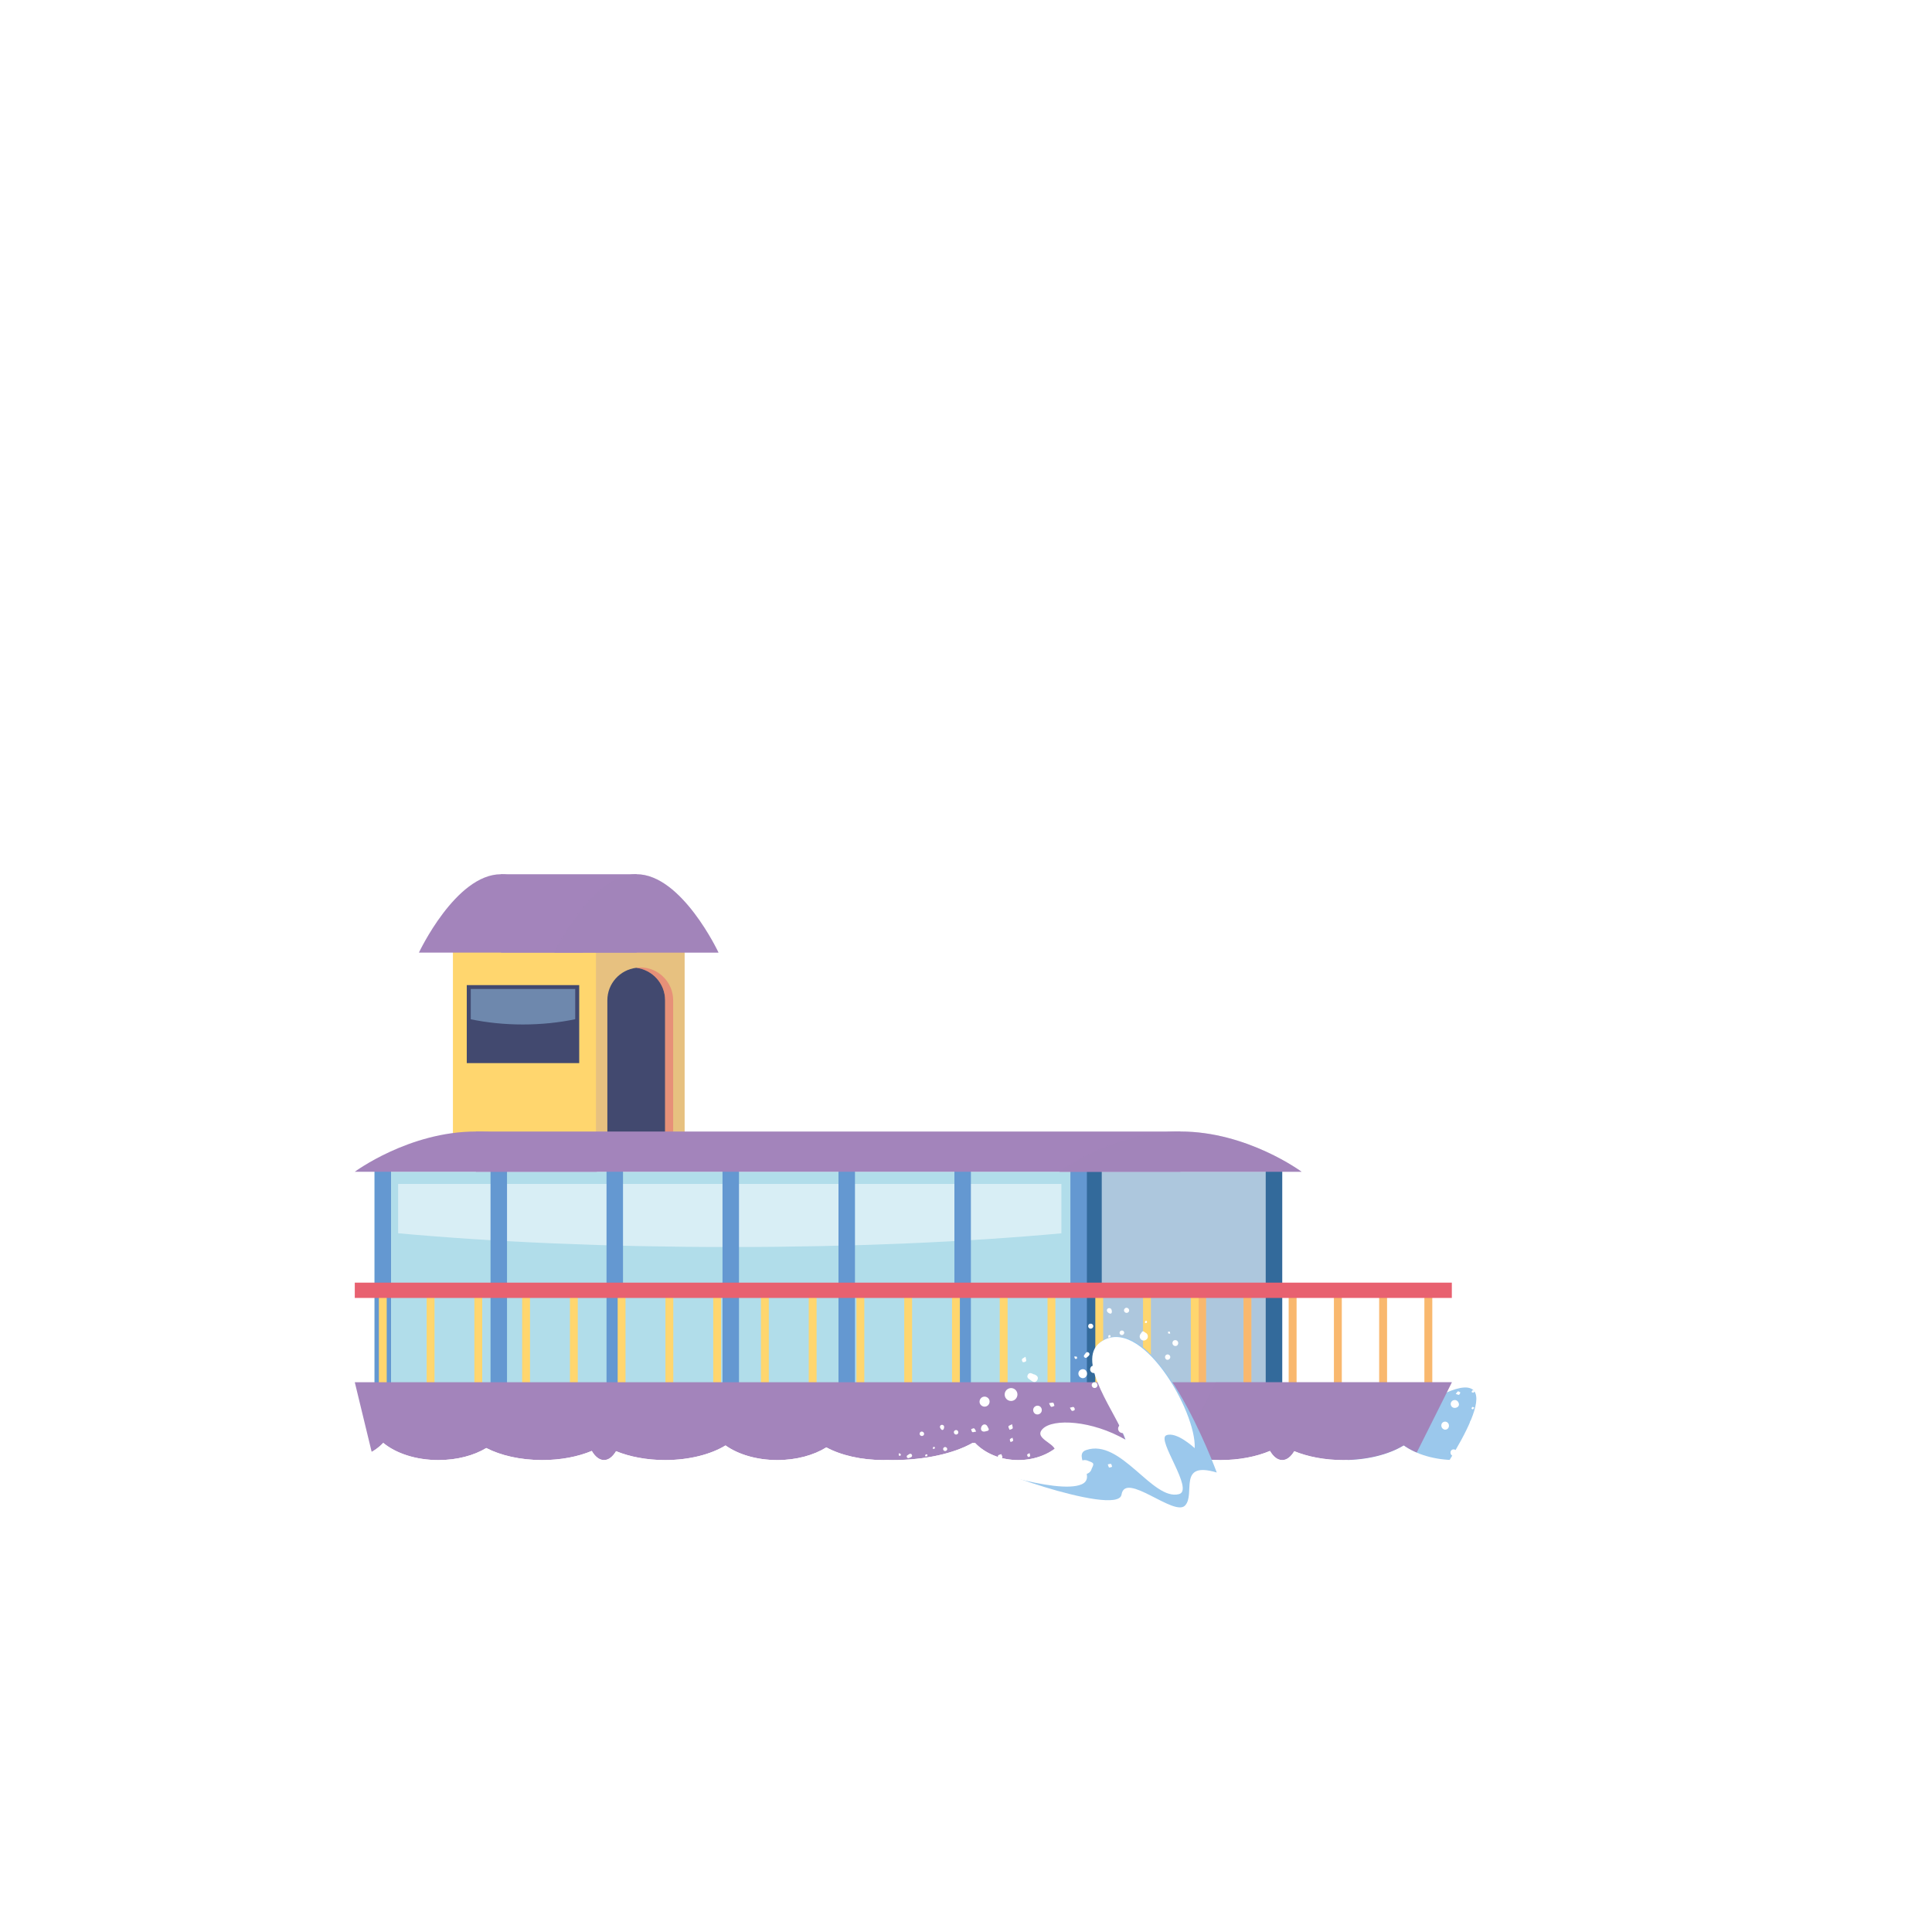 <?xml version="1.0" encoding="UTF-8"?><svg xmlns="http://www.w3.org/2000/svg" xmlns:xlink="http://www.w3.org/1999/xlink" viewBox="0 0 300 300"><defs><style>.cls-1{fill:#ffd66e;}.cls-2{fill:#b1ddea;}.cls-3,.cls-4{fill:#fff;}.cls-5{stroke:#e86170;}.cls-5,.cls-6{stroke-linecap:round;stroke-linejoin:round;stroke-width:1.22px;}.cls-5,.cls-6,.cls-7{fill:none;}.cls-5,.cls-4,.cls-8,.cls-9,.cls-10{opacity:.5;}.cls-5,.cls-8,.cls-11,.cls-10{mix-blend-mode:multiply;}.cls-6{stroke:#ffd66e;}.cls-12,.cls-8{fill:#e86170;}.cls-13{isolation:isolate;}.cls-11{opacity:.25;}.cls-11,.cls-14{fill:#a384bb;}.cls-15{fill:#6498d1;}.cls-16{filter:url(#drop-shadow-3);}.cls-17,.cls-9{fill:#9bc8ec;}.cls-18{fill:#42496f;}.cls-19{fill:#336a9b;}.cls-20{clip-path:url(#clippath);}</style><clipPath id="clippath"><path class="cls-7" d="M27.11,96.93v129.24c1.89.35,3.97.55,6.16.55,5.08,0,9.57-1.04,12.41-2.65.14,0,.28-.01.41-.02,1.53,1.62,3.96,2.67,6.71,2.67s5.18-1.05,6.71-2.67c1.96,1.62,5.06,2.67,8.57,2.67,2.89,0,5.51-.71,7.43-1.87,2.25,1.16,5.31,1.87,8.68,1.87,2.91,0,5.58-.53,7.7-1.42.52.89,1.18,1.42,1.9,1.42s1.35-.52,1.87-1.38c2.11.86,4.74,1.38,7.61,1.38,3.75,0,7.1-.88,9.39-2.27,1.96,1.39,4.84,2.27,8.04,2.27,2.98,0,5.67-.76,7.61-1.97,2.27,1.22,5.41,1.97,8.89,1.97.15,0,.3-.02.45-.02.31,0,.61.02.93.02,5.08,0,9.57-1.04,12.41-2.65.14,0,.28-.01.41-.02,1.53,1.62,3.96,2.67,6.71,2.67s5.18-1.05,6.71-2.67c1.96,1.62,5.06,2.67,8.57,2.67,2.89,0,5.51-.71,7.43-1.87,2.25,1.16,5.31,1.87,8.68,1.87,2.91,0,5.58-.53,7.7-1.42.52.89,1.18,1.42,1.9,1.42s1.35-.52,1.87-1.38c2.11.86,4.74,1.38,7.61,1.38,3.75,0,7.1-.88,9.39-2.27,1.96,1.39,4.84,2.27,8.04,2.27,2.98,0,5.67-.76,7.61-1.97,2.27,1.22,5.41,1.97,8.89,1.97.62,0,1.23-.04,1.82-.08V96.93H27.11Z"/></clipPath><filter id="drop-shadow-3" x="55.1" y="135.75" width="171.57" height="98.23" filterUnits="userSpaceOnUse"><feOffset dx="-1.22" dy="0"/><feGaussianBlur result="blur" stdDeviation="0"/><feFlood flood-color="#42496f" flood-opacity="1"/><feComposite in2="blur" operator="in"/><feComposite in="SourceGraphic"/></filter></defs><g class="cls-13"><g id="bateau_07"><g class="cls-20"><path class="cls-3" d="M223.5,229.72s12.46-16.65,7.99-18.23c-4.46-1.58-22.19,13.79-22.19,13.79l14.19,4.44Z"/><path class="cls-17" d="M220.29,233.79s12.46-16.65,7.99-18.23c-4.46-1.58-22.19,13.79-22.19,13.79l14.19,4.44Z"/><path class="cls-3" d="M232.16,225.03c-.52.26-1.03-.08-1.14-.43-.13-.41.06-.86.45-1.02.42-.16.88.04,1.04.46.03.07.04.14.07.21.21.57.18.63-.42.78Z"/><path class="cls-3" d="M233.29,212.48c.11.38-.1.78-.48.9-.4.13-.81-.09-.92-.49-.1-.38.12-.78.5-.89.37-.11.78.11.9.48Z"/><path class="cls-3" d="M226.52,217.91c.09.32-.06.56-.42.68-.35.11-.71-.07-.81-.41-.1-.33.1-.67.43-.76.35-.1.68.1.8.49Z"/><path class="cls-3" d="M223.83,221.51c-.09-.33.09-.65.41-.74.32-.08.64.11.73.43.09.35-.09.7-.41.78-.32.08-.64-.12-.74-.48Z"/><path class="cls-3" d="M232.49,220.05c.09.32-.09.66-.4.75-.32.1-.65-.08-.75-.4-.1-.32.08-.65.4-.75.32-.1.65.07.75.4Z"/><path class="cls-3" d="M227.57,228.28c.08.3-.12.62-.43.69-.3.07-.6-.11-.68-.4-.09-.31.09-.62.4-.7.31-.08.62.1.7.41Z"/><path class="cls-3" d="M229.91,210.4c.3-.08.59.09.68.39.09.31-.09.62-.41.7-.3.07-.6-.1-.68-.39-.09-.31.09-.62.41-.7Z"/><path class="cls-3" d="M225.25,225.69c-.07-.29.08-.56.35-.62.28-.06.58.12.65.39.07.28-.08.54-.36.62-.29.08-.56-.09-.64-.38Z"/><path class="cls-3" d="M236.01,213.17c.02.08.05.16.07.24.04.25-.07.43-.33.47-.26.04-.41-.1-.46-.34-.03-.13-.01-.26-.04-.39-.04-.24.02-.42.27-.47.25-.06.38.09.44.32.01.06.03.12.05.17h0Z"/><path class="cls-3" d="M222.59,216.39c-.08-.27.06-.56.32-.64.26-.08.58.1.66.37.07.26-.1.56-.35.63-.26.07-.54-.09-.62-.36Z"/><path class="cls-3" d="M239.65,221.63c.3-.09.57.02.66.27.08.24-.06.53-.32.61-.26.08-.73-.17-.8-.43-.05-.2.08-.34.46-.46Z"/><path class="cls-3" d="M237.35,224.87c-.07-.27.1-.55.38-.61.29-.06.5.07.59.35.09.27-.07.54-.36.62-.28.07-.55-.09-.62-.36Z"/><path class="cls-3" d="M240.12,217.19c.06.26-.12.55-.39.61-.28.06-.52-.09-.58-.36-.06-.27.11-.55.38-.61.26-.06.54.11.59.36Z"/><path class="cls-3" d="M233.07,215.63c.25-.07.53.08.61.33.08.26-.09.55-.37.62-.26.06-.53-.1-.59-.35-.06-.25.1-.53.35-.6Z"/><path class="cls-3" d="M235,221.81c-.23.03-.42-.06-.5-.32-.07-.24.08-.52.32-.57.26-.05.45.06.54.31.08.23-.09.5-.36.57Z"/><path class="cls-3" d="M227.83,213.39c-.15-.12-.36-.21-.44-.37-.12-.23.04-.43.27-.5.24-.08.47.03.51.27.03.17-.11.36-.17.55l-.17.05Z"/><path class="cls-3" d="M228.37,220.55c.25.16.43.23.52.36.03.05-.12.31-.23.36-.2.09-.39-.02-.42-.26-.01-.11.06-.22.13-.46Z"/><path class="cls-3" d="M226.06,216.43c.16-.19.24-.36.34-.38.11-.02.24.11.37.18-.07.12-.11.3-.22.35-.1.04-.25-.07-.5-.14Z"/><path class="cls-3" d="M230.13,214.96c-.15.18-.22.34-.32.35-.1.02-.23-.1-.34-.16.07-.12.1-.29.21-.35.07-.04.23.07.45.15Z"/><path class="cls-3" d="M236.89,211.17c-.16.19-.24.35-.33.36-.1.01-.27-.09-.32-.19-.03-.06.08-.26.17-.29.1-.03.24.05.48.12Z"/><path class="cls-3" d="M234.63,216.59c.18.16.33.23.34.33.01.1-.11.22-.18.33-.11-.07-.28-.11-.32-.2-.04-.09.07-.23.15-.46Z"/><path class="cls-3" d="M235.77,218.7c.17.13.32.19.33.28.02.09-.08.26-.16.29-.08.02-.25-.07-.29-.15-.04-.08.05-.21.12-.41Z"/><path class="cls-3" d="M225.35,213.71c.16.14.3.2.33.29.02.08-.08.27-.14.27-.1.01-.27-.06-.31-.14-.04-.07.06-.21.13-.42Z"/><path class="cls-3" d="M226.87,212.42c-.16-.14-.31-.21-.32-.29-.01-.1.1-.21.15-.31.1.06.26.1.29.18.03.08-.06.22-.12.42Z"/><path class="cls-3" d="M233.69,226.1c.13.11.28.18.28.24,0,.1-.1.2-.16.3-.1-.07-.23-.11-.28-.2-.03-.06.08-.18.16-.34Z"/><path class="cls-3" d="M229.07,228.74c.13-.13.2-.27.28-.27.1,0,.19.12.29.18-.07.08-.12.22-.2.24-.08.02-.19-.07-.36-.15Z"/><path class="cls-3" d="M229,215.98c-.1.13-.15.27-.22.28-.09,0-.2-.07-.29-.12.06-.09.1-.22.18-.26.06-.03.18.05.33.1Z"/><path class="cls-3" d="M228.93,218.57c-.1.13-.15.24-.22.27-.05.02-.21-.08-.21-.12,0-.09.06-.2.13-.25.04-.03.16.05.3.1Z"/><g class="cls-16"><rect class="cls-1" x="71.55" y="146.54" width="35.98" height="29.74"/><rect class="cls-11" x="93.76" y="146.54" width="13.77" height="29.74"/><rect class="cls-14" x="79.01" y="135.75" width="21.06" height="12.17"/><path class="cls-14" d="M100.06,135.75c-7.03,0-12.74,12.17-12.74,12.17h25.47s-5.7-12.17-12.74-12.17Z"/><path class="cls-14" d="M79.01,135.75c-7.03,0-12.74,12.17-12.74,12.17h25.47s-5.7-12.17-12.74-12.17Z"/><path class="cls-11" d="M100.06,135.75c-7.03,0-12.74,12.17-12.74,12.17h25.47s-5.7-12.17-12.74-12.17Z"/><rect class="cls-18" x="73.7" y="152.97" width="17.46" height="12.11"/><path class="cls-18" d="M100.01,150.28c-2.52.31-4.48,2.44-4.48,5.05v21.31h8.97v-21.31c0-2.61-1.96-4.74-4.48-5.05Z"/><path class="cls-8" d="M100.64,150.22h0c-.22,0-.42.04-.63.06,2.52.31,4.48,2.44,4.48,5.05v21.31h1.26v-21.31c0-2.82-2.29-5.11-5.11-5.11Z"/><path class="cls-9" d="M74.32,158.27c2.43.51,5.17.81,8.08.81s5.7-.3,8.14-.82v-4.69h-16.22v4.7Z"/><rect class="cls-2" x="59.38" y="181.95" width="140.94" height="35.76"/><path class="cls-4" d="M63.04,191.5c14.78,1.35,32.49,2.14,51.55,2.14s36.68-.78,51.44-2.13v-7.67H63.04v7.66Z"/><rect class="cls-11" x="169.92" y="181.95" width="30.4" height="35.76"/><rect class="cls-19" x="197.76" y="180.66" width="2.56" height="37.05"/><rect class="cls-19" x="169.74" y="180.66" width="2.56" height="37.05"/><rect class="cls-15" x="167.43" y="180.66" width="2.56" height="37.05"/><rect class="cls-15" x="149.42" y="180.66" width="2.56" height="37.05"/><rect class="cls-15" x="131.42" y="180.66" width="2.56" height="37.05"/><rect class="cls-15" x="113.41" y="180.66" width="2.56" height="37.05"/><rect class="cls-15" x="95.4" y="180.66" width="2.56" height="37.05"/><rect class="cls-15" x="77.39" y="180.66" width="2.56" height="37.05"/><rect class="cls-15" x="59.38" y="180.66" width="2.56" height="37.05"/><rect class="cls-14" x="75.12" y="175.7" width="109.4" height="6.25"/><path class="cls-14" d="M184.52,175.7c-10.39,0-18.81,6.25-18.81,6.25h37.62s-8.42-6.25-18.81-6.25Z"/><path class="cls-14" d="M75.12,175.7c-10.39,0-18.81,6.25-18.81,6.25h37.62s-8.42-6.25-18.81-6.25Z"/><path class="cls-11" d="M184.52,175.7c-10.39,0-18.81,6.25-18.81,6.25h37.62s-8.42-6.25-18.81-6.25Z"/><line class="cls-6" x1="223.01" y1="200.35" x2="223.01" y2="216.23"/><line class="cls-6" x1="215.99" y1="200.35" x2="215.99" y2="216.23"/><line class="cls-6" x1="208.96" y1="200.35" x2="208.96" y2="216.23"/><line class="cls-6" x1="201.94" y1="200.35" x2="201.94" y2="216.23"/><line class="cls-6" x1="194.92" y1="200.35" x2="194.92" y2="216.23"/><line class="cls-6" x1="187.89" y1="200.35" x2="187.89" y2="216.23"/><g class="cls-10"><line class="cls-5" x1="223.01" y1="200.35" x2="223.01" y2="216.23"/><line class="cls-5" x1="215.99" y1="200.35" x2="215.99" y2="216.23"/><line class="cls-5" x1="208.96" y1="200.35" x2="208.96" y2="216.23"/><line class="cls-5" x1="201.94" y1="200.35" x2="201.94" y2="216.23"/><line class="cls-5" x1="194.92" y1="200.35" x2="194.92" y2="216.23"/><line class="cls-5" x1="187.89" y1="200.35" x2="187.89" y2="216.23"/></g><line class="cls-6" x1="186.74" y1="200.35" x2="186.74" y2="216.23"/><line class="cls-6" x1="179.32" y1="200.35" x2="179.32" y2="216.23"/><line class="cls-6" x1="171.91" y1="200.35" x2="171.91" y2="216.23"/><line class="cls-6" x1="164.49" y1="200.35" x2="164.49" y2="216.23"/><line class="cls-6" x1="157.07" y1="200.35" x2="157.07" y2="216.23"/><line class="cls-6" x1="149.66" y1="200.35" x2="149.66" y2="216.23"/><line class="cls-6" x1="142.24" y1="200.35" x2="142.24" y2="216.23"/><line class="cls-6" x1="134.82" y1="200.35" x2="134.82" y2="216.23"/><line class="cls-6" x1="127.41" y1="200.35" x2="127.41" y2="216.23"/><line class="cls-6" x1="119.99" y1="200.35" x2="119.99" y2="216.23"/><line class="cls-6" x1="112.58" y1="200.35" x2="112.58" y2="216.23"/><line class="cls-6" x1="105.16" y1="200.35" x2="105.16" y2="216.23"/><line class="cls-6" x1="97.74" y1="200.35" x2="97.74" y2="216.23"/><line class="cls-6" x1="90.33" y1="200.35" x2="90.33" y2="216.23"/><line class="cls-6" x1="82.91" y1="200.35" x2="82.91" y2="216.23"/><line class="cls-6" x1="75.49" y1="200.35" x2="75.49" y2="216.23"/><line class="cls-6" x1="68.08" y1="200.35" x2="68.08" y2="216.23"/><line class="cls-6" x1="60.66" y1="200.35" x2="60.66" y2="216.23"/><rect class="cls-12" x="56.31" y="199.17" width="170.35" height="2.37"/><polygon class="cls-14" points="216.99 233.98 61 233.98 56.31 214.63 226.67 214.63 216.99 233.98"/><polygon class="cls-11" points="190.02 214.63 180.34 233.98 216.99 233.98 226.67 214.63 190.02 214.63"/></g></g><path class="cls-17" d="M188.94,228.66s-9.57-26.22-18.07-20.25c-2.41,1.69,3.9,15.14,3.9,15.14,0,0-8.4-4.08-9.07-.58s-3.9,6.23-10.36,4.94c-6.46-1.29,18.24,7.83,18.81,4.17s8.16,3.47,9.86,1.7c1.7-1.77-1.25-6.97,4.93-5.13Z"/><path class="cls-3" d="M185.51,224.87c.31-5.67-8.43-20.92-14.64-16.45-4.09,2.94,2.88,11.61,3.9,15.14-5.19-3-11.26-3.35-12.88-1.67-1.62,1.67,2.99,2.38,1.72,3.9s-13.2,1.55-13.2,1.55c0,0,13.68,4.84,17.55,3.14,2.44-1.07-1.48-4.55.68-5.31,5.41-1.89,10.29,7.89,14.42,6.84,2.45-.62-3.54-8.49-1.96-9.14,1.58-.65,4.4,1.99,4.4,1.99Z"/><path class="cls-3" d="M149.75,226.15c.28.3.14.7-.07.85-.25.17-.59.13-.77-.11-.19-.25-.14-.59.11-.79.04-.03.08-.05.13-.08.34-.25.38-.24.61.13Z"/><path class="cls-3" d="M141.13,227.81c.23-.15.54-.09.69.15.16.24.1.56-.15.71-.23.14-.54.07-.69-.16-.15-.23-.08-.55.15-.69Z"/><path class="cls-3" d="M146.07,231.3c.19-.12.39-.07.54.15.14.21.09.49-.12.62-.2.13-.46.06-.59-.14-.14-.22-.06-.48.18-.63Z"/><path class="cls-3" d="M148.99,232.4c-.2.12-.45.06-.57-.14-.12-.2-.05-.45.15-.57.22-.13.48-.08.6.12.12.2.04.45-.18.59Z"/><path class="cls-3" d="M146.35,226.89c.19-.12.46-.07.58.12.13.19.07.45-.13.58-.2.13-.45.07-.58-.12-.13-.2-.08-.45.12-.58Z"/><path class="cls-3" d="M152.81,228.6c.19-.11.44-.04.55.15.1.19.04.42-.14.53-.19.12-.43.06-.55-.14-.11-.19-.05-.44.14-.55Z"/><path class="cls-3" d="M140.39,230.47c-.11-.19-.05-.41.13-.53.19-.12.43-.06.55.14.11.19.05.42-.13.53-.19.12-.43.06-.55-.14Z"/><path class="cls-3" d="M151.52,230.65c-.18.1-.39.05-.48-.11-.1-.17-.03-.41.14-.51.17-.1.38-.05.48.12.11.18.05.39-.13.5Z"/><path class="cls-3" d="M141.07,225.86s.1-.07.15-.09c.16-.07.3-.03.38.13.08.16.01.3-.14.38-.08.04-.17.06-.26.1-.15.07-.28.06-.37-.09-.09-.16-.01-.27.13-.35.04-.02.07-.04.11-.07h0Z"/><path class="cls-3" d="M145.8,234.22c-.17.11-.39.07-.49-.09-.1-.16-.04-.41.12-.51.16-.1.39-.04.49.12.1.16.04.38-.12.49Z"/><path class="cls-3" d="M146.03,221.79c-.12-.18-.1-.38.06-.49.15-.1.37-.06.47.1.1.15.03.52-.13.62-.13.08-.24.01-.39-.22Z"/><path class="cls-3" d="M148.64,222.71c-.17.1-.39.04-.48-.14-.09-.19-.05-.35.12-.46.17-.11.38-.05.48.12.1.17.05.38-.12.48Z"/><path class="cls-3" d="M142.97,222.33c.16-.09.39-.02.48.15.1.17.04.36-.13.46-.17.09-.39.03-.48-.14-.09-.16-.03-.38.13-.47Z"/><path class="cls-3" d="M143.28,227.35c-.1-.16-.05-.37.1-.47.16-.1.39-.04.48.13.09.16.04.37-.12.46-.16.09-.37.04-.47-.12Z"/><path class="cls-3" d="M147.05,224.87c.07.15.04.29-.12.4-.15.1-.36.04-.44-.11-.09-.17-.04-.31.11-.42.14-.1.35-.04.45.13Z"/><path class="cls-3" d="M142.79,231.29c-.05.12-.07.28-.16.37-.13.12-.29.06-.39-.09-.1-.15-.07-.32.09-.39.11-.05.26,0,.4.01l.06.1Z"/><path class="cls-3" d="M147.48,229.55c.06-.2.07-.33.14-.42.03-.03.23.02.28.09.1.12.06.27-.09.33-.07.03-.16,0-.33,0Z"/><path class="cls-3" d="M145.16,231.89c-.16-.07-.29-.09-.32-.16-.03-.07.03-.18.05-.28.09.02.22.02.27.08.05.06,0,.18,0,.36Z"/><path class="cls-3" d="M143.4,229.45c.15.07.27.08.3.14.03.06-.02.17-.04.26-.09-.02-.21-.01-.27-.07-.04-.04,0-.17.01-.33Z"/><path class="cls-3" d="M139.56,225.65c.16.07.28.09.31.15.03.07-.01.2-.07.25-.03.03-.19,0-.23-.06-.04-.06,0-.17,0-.34Z"/><path class="cls-3" d="M143.62,226.12c.07-.15.09-.27.15-.29.07-.03.17.03.25.05-.02.09-.02.21-.07.25-.05.04-.17,0-.33-.01Z"/><path class="cls-3" d="M144.82,224.95c.06-.14.07-.25.12-.27.06-.03.19,0,.22.05.03.05,0,.18-.05.22-.05.04-.15,0-.3,0Z"/><path class="cls-3" d="M143.48,232.89c.06-.14.07-.24.13-.27.05-.03.19,0,.21.04.03.07.01.19-.04.24-.04.04-.15,0-.3,0Z"/><path class="cls-3" d="M142.32,232.12c-.06.14-.08.25-.13.27-.06.03-.16-.02-.24-.04.02-.08.02-.19.07-.23.05-.04.15,0,.31,0Z"/><path class="cls-3" d="M150.17,224.92c.05-.11.06-.22.11-.23.07-.02.15.03.23.05-.03.08-.03.18-.08.22-.04.03-.14-.02-.26-.04Z"/><path class="cls-3" d="M152.83,227.51c-.11-.06-.22-.08-.24-.13-.02-.07.04-.15.07-.23.07.03.17.04.2.09.03.05-.01.14-.03.27Z"/><path class="cls-3" d="M144.3,230.01c.11.04.21.05.23.09.02.06-.01.15-.02.22-.07-.02-.16-.02-.21-.07-.03-.03,0-.13,0-.24Z"/><path class="cls-3" d="M146.05,229.56c.11.04.19.05.22.1.02.03-.01.15-.04.16-.06.02-.15,0-.19-.04-.03-.02,0-.11,0-.22Z"/><path class="cls-3" d="M169.53,228.03c-.19.79-1.01,1.01-1.47.81-.55-.23-.85-.83-.66-1.38.2-.58.83-.88,1.41-.68.09.03.18.08.28.11.79.29.82.37.44,1.14Z"/><path class="cls-3" d="M157.39,215.62c.5.22.73.79.52,1.3-.22.53-.81.77-1.33.53-.49-.23-.71-.82-.49-1.32.22-.49.81-.73,1.3-.51Z"/><path class="cls-3" d="M157.02,227.57c.42.19.54.57.34,1.05-.19.46-.71.68-1.15.48-.43-.19-.61-.7-.41-1.13.21-.46.72-.62,1.23-.4Z"/><path class="cls-3" d="M158.39,233.6c-.43-.2-.6-.68-.4-1.09.2-.41.69-.58,1.11-.38.45.21.65.71.45,1.12-.2.41-.7.56-1.16.35Z"/><path class="cls-3" d="M164.6,223.23c.42.18.61.68.44,1.09-.18.42-.67.61-1.09.42-.43-.19-.61-.66-.43-1.09.18-.43.66-.61,1.08-.43Z"/><path class="cls-3" d="M168.82,235.75c.39.19.55.68.34,1.07-.19.37-.65.53-1.03.35-.41-.18-.57-.65-.38-1.05.19-.4.66-.56,1.06-.37Z"/><path class="cls-3" d="M152.19,217.3c.19-.38.63-.54,1.02-.36.41.19.57.65.37,1.05-.19.38-.64.54-1.02.36-.41-.19-.57-.65-.37-1.06Z"/><path class="cls-3" d="M164.03,235.86c-.37-.18-.52-.59-.34-.92.18-.35.64-.5.99-.33.36.17.5.57.32.93-.18.37-.59.51-.97.33Z"/><path class="cls-3" d="M160.55,213.39c.1.05.22.09.31.15.3.19.39.46.2.77-.18.31-.47.35-.77.18-.16-.09-.29-.22-.44-.31-.29-.17-.41-.4-.25-.7.16-.31.43-.32.72-.17.07.04.15.07.22.11,0,0,0,0,0-.01Z"/><path class="cls-3" d="M151.91,230.32c-.36-.16-.53-.57-.38-.91.15-.34.62-.51.98-.35.33.15.5.6.34.93-.16.34-.58.49-.93.33Z"/><path class="cls-3" d="M172.66,217.15c.17-.4.53-.58.88-.45.33.13.5.54.36.88-.14.34-.83.61-1.16.45-.26-.12-.28-.38-.07-.89Z"/><path class="cls-3" d="M174,222.45c-.35-.17-.49-.6-.29-.94.2-.36.52-.46.9-.31.36.15.5.57.33.93-.17.36-.58.5-.93.32Z"/><path class="cls-3" d="M168.43,212.67c.33.17.46.62.29.96-.18.35-.56.47-.89.29-.34-.18-.48-.61-.3-.95.17-.32.6-.46.91-.3Z"/><path class="cls-3" d="M160.49,218.67c.15-.33.56-.49.89-.34.34.15.49.59.32.93-.17.33-.57.47-.9.31-.32-.16-.46-.57-.31-.9Z"/><path class="cls-3" d="M168.69,222.17c-.17.27-.44.39-.78.24-.32-.14-.47-.55-.3-.84.18-.32.47-.42.81-.28.31.13.45.54.28.89Z"/><path class="cls-3" d="M153.45,222.15c-.26.05-.54.19-.78.14-.35-.09-.42-.42-.28-.74.14-.32.46-.47.74-.29.2.12.28.44.42.67l-.1.22Z"/><path class="cls-3" d="M161.43,227.99c.39-.11.63-.24.84-.22.09.01.22.4.17.56-.09.29-.37.39-.65.2-.12-.08-.18-.26-.36-.55Z"/><path class="cls-3" d="M155.06,226.72c-.05-.34-.17-.58-.09-.7.08-.13.33-.15.51-.23.06.18.22.39.17.53-.05.14-.3.21-.59.39Z"/><path class="cls-3" d="M157.15,221.15c.05.32.16.53.09.65-.07.12-.31.15-.47.22-.07-.18-.21-.37-.18-.53.02-.11.28-.18.56-.34Z"/><path class="cls-3" d="M159.24,210.68c.05.34.16.56.09.67-.08.12-.34.19-.49.16-.09-.02-.2-.32-.15-.44.05-.13.27-.2.55-.39Z"/><path class="cls-3" d="M162.89,217.89c.32-.04.54-.14.65-.07.12.08.13.31.19.48-.17.06-.36.19-.5.15-.12-.04-.18-.28-.34-.56Z"/><path class="cls-3" d="M166.13,218.59c.29-.06.48-.16.59-.1.11.06.21.32.16.42-.05.11-.3.2-.42.17-.11-.03-.17-.25-.33-.49Z"/><path class="cls-3" d="M151.58,225.03c.29-.05.48-.14.59-.08.1.05.21.32.16.39-.08.12-.3.23-.43.2-.11-.02-.17-.25-.32-.51Z"/><path class="cls-3" d="M151.58,222.29c-.29.05-.5.14-.6.08-.11-.07-.13-.29-.19-.44.15-.05.33-.18.46-.14.12.04.18.25.33.51Z"/><path class="cls-3" d="M172.02,227.39c.23-.04.43-.13.5-.07.1.09.12.29.17.44-.16.04-.33.14-.46.11-.09-.03-.12-.25-.21-.47Z"/><path class="cls-3" d="M170.64,234.59c-.03-.25-.11-.46-.04-.53.09-.1.29-.1.45-.14.03.15.12.32.07.43-.05.1-.25.14-.48.24Z"/><path class="cls-3" d="M157.22,223.25c.05.23.15.4.09.47-.07.11-.25.14-.39.2-.04-.14-.14-.29-.11-.42.02-.09.21-.14.41-.26Z"/><path class="cls-3" d="M159.87,225.64c.05.22.12.37.08.48-.02.07-.27.15-.31.11-.09-.08-.16-.24-.14-.36,0-.07.19-.12.37-.23Z"/><path class="cls-3" d="M177.86,206.93c.42.2.45.69.28.93-.2.29-.58.38-.86.21-.3-.18-.4-.57-.22-.88.03-.05.07-.09.1-.14.26-.41.31-.42.7-.11Z"/><path class="cls-3" d="M169.37,212.29c.18-.26.54-.31.8-.13.28.19.34.55.14.82-.19.25-.55.3-.8.12-.25-.18-.31-.55-.13-.8Z"/><path class="cls-3" d="M176.09,213.95c.16-.21.39-.24.63-.06.24.17.3.48.13.71-.16.22-.47.26-.69.1-.23-.17-.27-.48-.07-.74Z"/><path class="cls-3" d="M179.66,213.91c-.17.22-.46.26-.67.09-.21-.16-.24-.46-.08-.67.18-.23.48-.28.69-.12.21.16.23.47.06.7Z"/><path class="cls-3" d="M174.55,209.13c.15-.21.46-.26.67-.11.22.15.26.45.11.67-.16.22-.45.27-.67.11-.22-.16-.27-.45-.11-.67Z"/><path class="cls-3" d="M182.14,208.26c.15-.2.45-.23.65-.06.19.15.22.43.08.63-.15.21-.44.24-.64.08-.2-.16-.24-.44-.08-.65Z"/><path class="cls-3" d="M169.69,215.43c-.19-.15-.23-.42-.08-.62.16-.21.44-.24.64-.08.19.15.23.43.08.62-.16.21-.44.24-.64.08Z"/><path class="cls-3" d="M181.62,210.99c-.14.18-.4.22-.56.08-.17-.14-.21-.43-.07-.6.14-.18.38-.21.57-.07.19.15.22.4.07.59Z"/><path class="cls-3" d="M168.49,210.23c.04-.05.08-.11.12-.16.14-.15.31-.16.46-.02.15.14.14.31,0,.46-.07.08-.16.14-.23.21-.13.14-.27.19-.43.06-.16-.13-.13-.28-.01-.43.03-.04.06-.08.09-.11h0Z"/><path class="cls-3" d="M177.02,217.17c-.13.18-.39.23-.56.11-.18-.13-.21-.41-.08-.6.13-.17.4-.21.57-.08.17.13.21.39.07.57Z"/><path class="cls-3" d="M172.08,203.83c-.21-.14-.26-.37-.15-.55.11-.17.37-.21.54-.09.18.12.24.55.12.71-.1.13-.25.11-.51-.07Z"/><path class="cls-3" d="M175.25,203.72c-.14.17-.4.2-.57.05-.18-.16-.2-.35-.06-.54.13-.19.38-.22.56-.07.18.14.21.39.07.57Z"/><path class="cls-3" d="M169.04,205.68c.14-.17.41-.19.58-.05.17.14.2.37.06.54-.14.17-.4.2-.57.06-.16-.13-.19-.39-.06-.55Z"/><path class="cls-3" d="M171.47,210.91c-.17-.13-.21-.38-.09-.54.13-.18.39-.21.57-.07.17.13.2.38.07.55-.13.16-.38.19-.55.07Z"/><path class="cls-3" d="M174.45,206.69c.13.13.17.3.04.47-.12.16-.37.2-.51.07-.16-.14-.18-.32-.06-.49.11-.16.36-.19.54-.05Z"/><path class="cls-3" d="M172.58,215.31c0,.15.04.33-.02.46-.09.19-.29.18-.45.07-.17-.12-.21-.32-.07-.45.09-.1.28-.11.43-.15l.11.08Z"/><path class="cls-3" d="M176.86,211.5c-.02-.24-.06-.38-.02-.5.02-.05.25-.08.34-.03.15.09.17.26.04.39-.06.06-.17.07-.36.14Z"/><path class="cls-3" d="M175.37,214.95c-.2-.01-.35.02-.41-.03-.06-.06-.05-.21-.07-.32.11-.01.25-.08.32-.03.07.04.08.19.15.38Z"/><path class="cls-3" d="M172.47,213.09c.19,0,.32-.02.38.03.06.05.05.19.07.29-.11.02-.24.07-.32.04-.06-.03-.07-.18-.13-.36Z"/><path class="cls-3" d="M166.8,210.64c.2.01.34-.02.39.03.06.06.07.21.03.29-.02.05-.21.07-.27.03-.07-.05-.08-.18-.15-.36Z"/><path class="cls-3" d="M171.32,209.45c.02-.19-.01-.32.04-.38.06-.06.19-.04.29-.05.01.1.07.23.03.3-.04.06-.18.07-.36.13Z"/><path class="cls-3" d="M172.11,207.71c0-.17-.03-.29.02-.34.05-.05.2-.08.26-.04.05.04.08.19.04.26-.03.06-.16.07-.32.13Z"/><path class="cls-3" d="M173.99,216.72c0-.17-.02-.29.02-.35.04-.05.21-.08.24-.04.06.06.09.2.06.27-.03.06-.16.07-.33.12Z"/><path class="cls-3" d="M172.44,216.38c0,.17.02.3-.03.35-.05.06-.18.04-.27.06-.01-.09-.06-.21-.03-.28.03-.06.16-.07.33-.13Z"/><path class="cls-3" d="M177.8,205.44c0-.14-.02-.26.02-.29.06-.05.18-.03.27-.04,0,.09.04.2,0,.27-.02.05-.16.04-.29.06Z"/><path class="cls-3" d="M181.71,207.09c-.14-.02-.27,0-.31-.04-.05-.06-.02-.18-.02-.27.09,0,.2-.03.25.01.05.04.05.16.08.3Z"/><path class="cls-3" d="M173.66,213.31c.13,0,.24-.03.28,0,.05.05.05.16.07.24-.09,0-.18.04-.25.01-.05-.02-.05-.13-.1-.26Z"/><path class="cls-3" d="M175.33,212.1c.13,0,.22-.02.28.01.04.02.05.17.02.19-.06.04-.16.06-.22.04-.04-.01-.05-.12-.08-.24Z"/></g></g></svg>